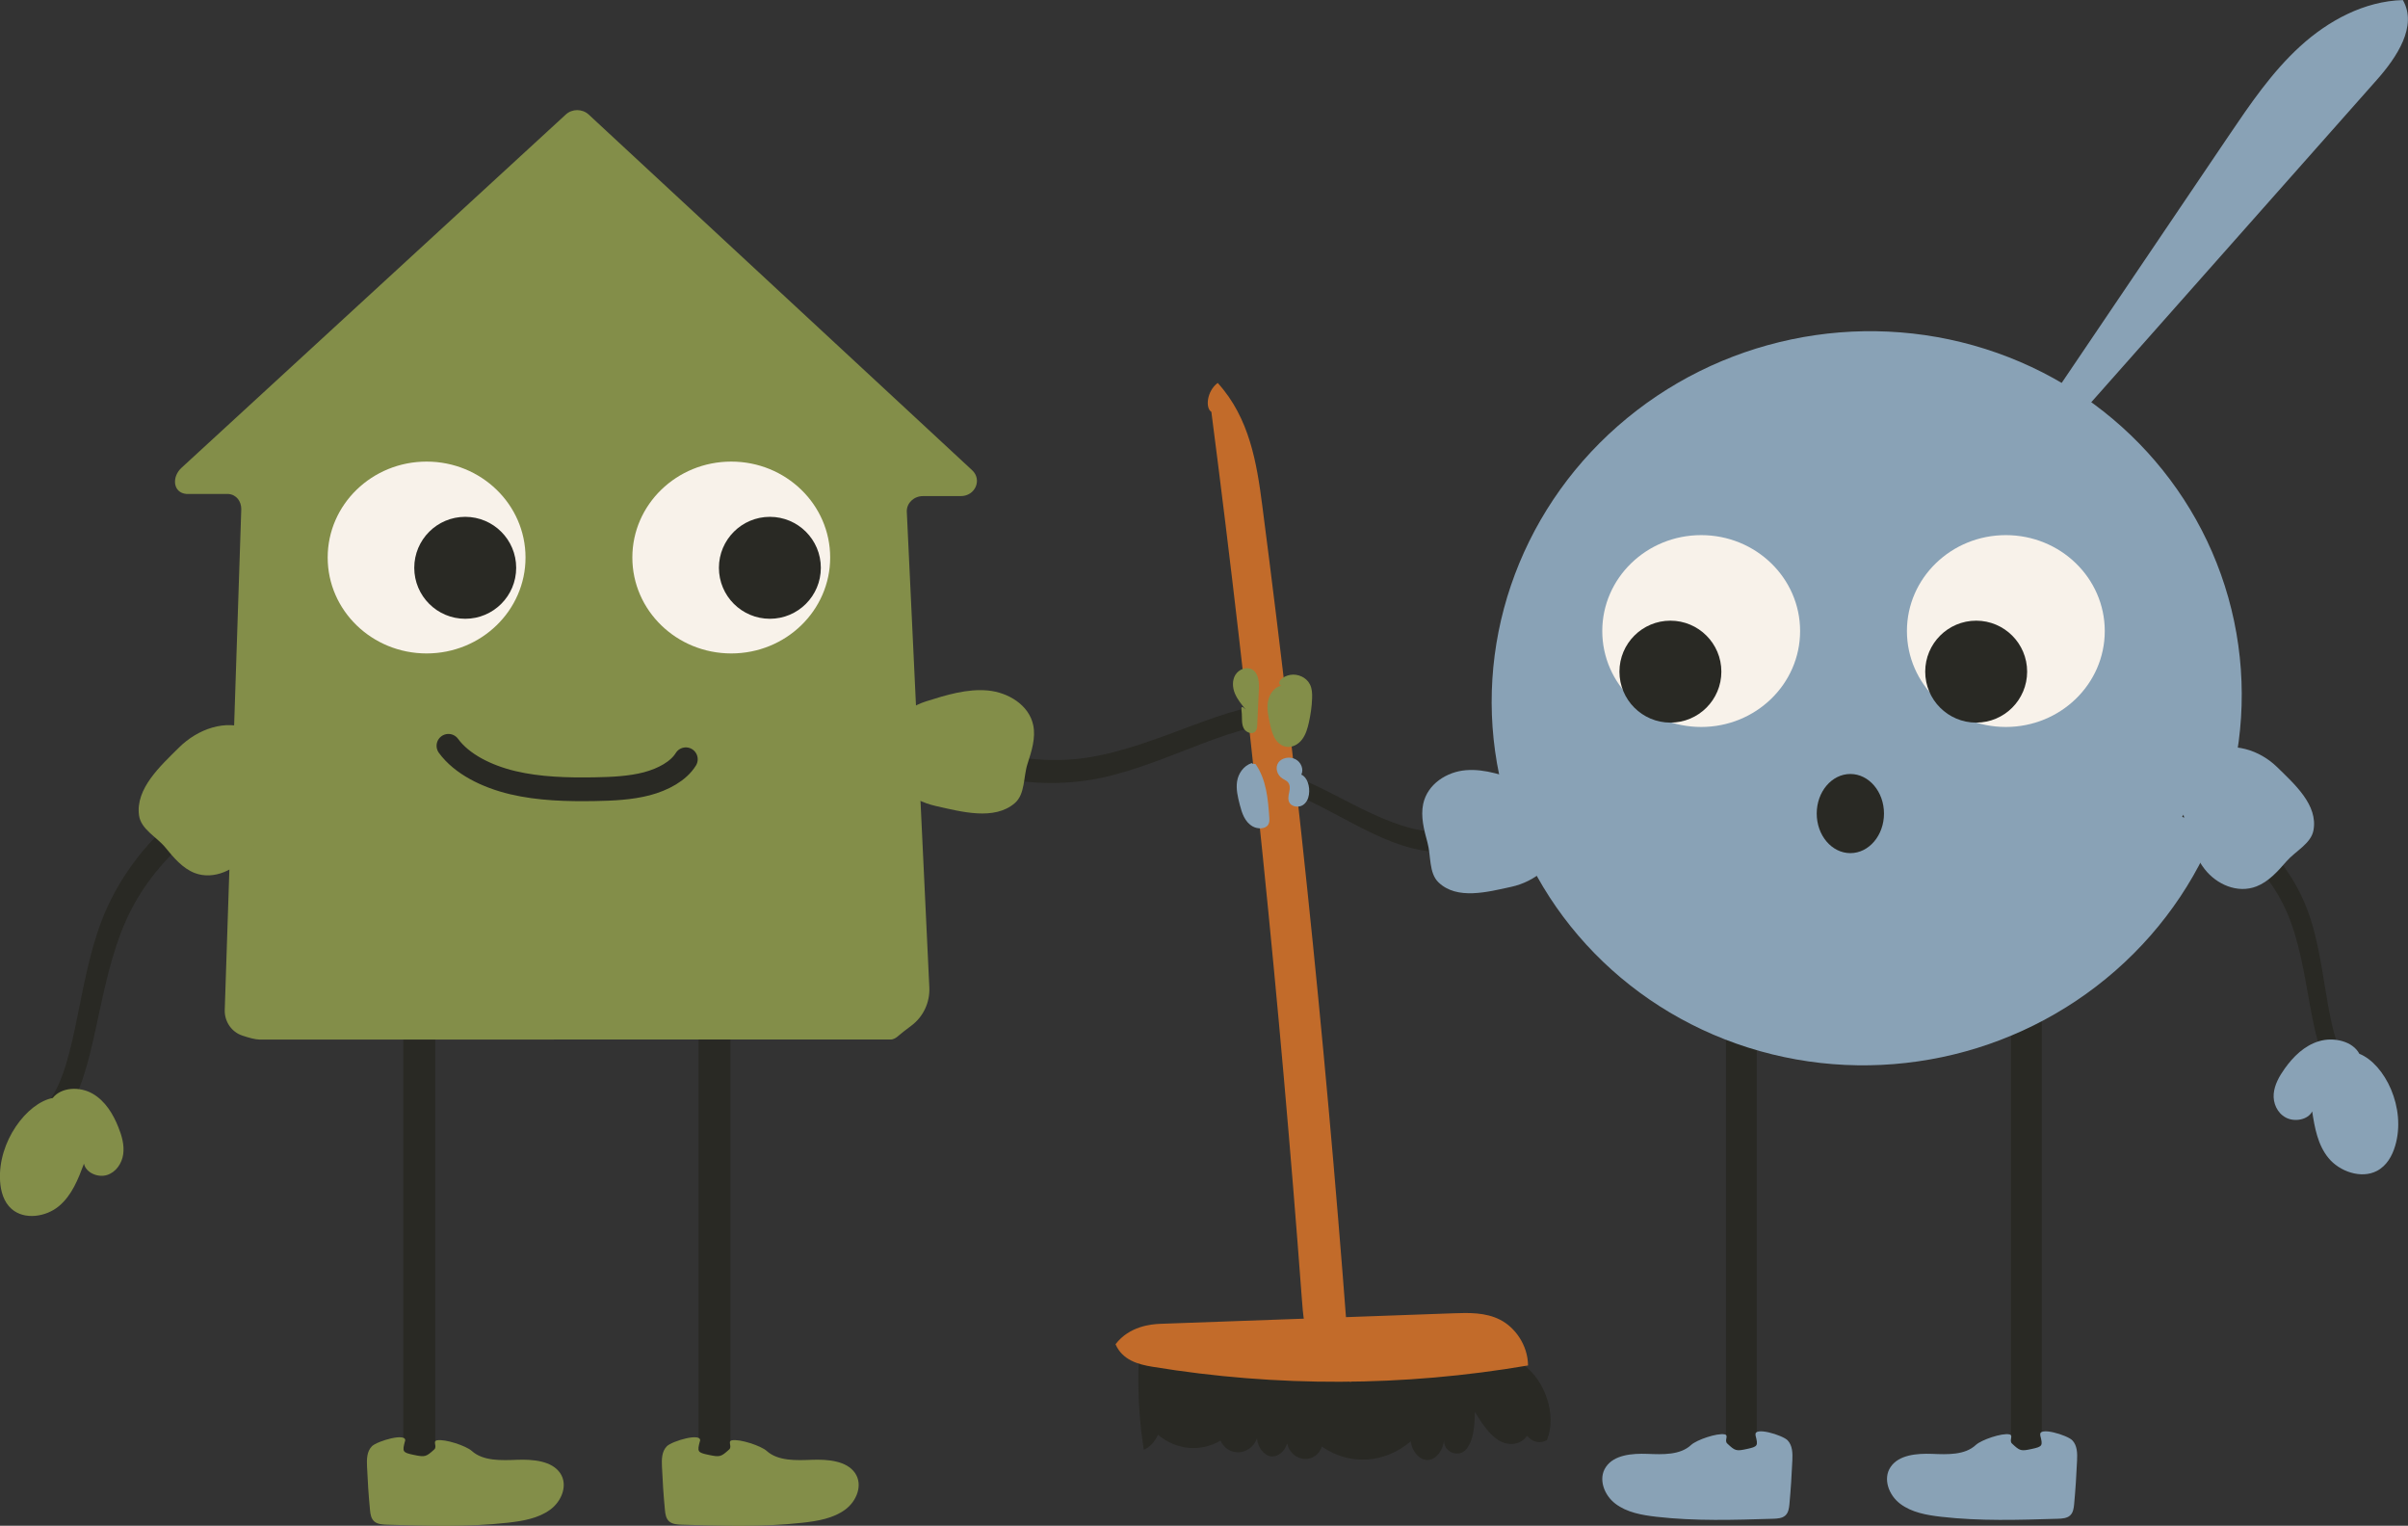 <?xml version="1.0" encoding="UTF-8"?>
<svg id="Layer_2" data-name="Layer 2" xmlns="http://www.w3.org/2000/svg" viewBox="0 0 304.3 192.77">
  <rect x="0" y="0" width="304.3" height="192.77" fill="#333333" stroke="none"/>
  <defs>
    <style>
      .cls-1 {
        fill: #c26b2a;
      }

      .cls-2 {
        fill: #292924;
      }

      .cls-3 {
        fill: #838e49;
      }

      .cls-4 {
        fill: #f8f2ea;
      }

      .cls-5 {
        fill: #89a2b6;
      }

      .cls-6 {
        fill: none;
        stroke: #292924;
        stroke-linecap: round;
        stroke-miterlimit: 10;
        stroke-width: 3px;
      }
    </style>
  </defs>
  <g id="Layer_3" data-name="Layer 3">
    <rect class="cls-2" x="88.28" y="115.77" width="4.03" height="69.43"/>
    <rect class="cls-2" x="50.97" y="115.77" width="4.03" height="69.43"/>
    <path class="cls-3" d="M30.62,130.84c-1.36-.45-2.26-1.77-2.22-3.23l2.09-63.28c0-.98-.59-1.83-1.63-1.92h-5.3c-1.72-.15-1.87-2.15-.64-3.29L71.51,14.46c.79-.73,2.07-.73,2.87,0l48.47,44.95c1.29,1.2.39,3.27-1.43,3.27h-4.79c-1.13,0-2.04.86-2.04,1.91l2.85,60.16c.09,1.9-.76,3.71-2.26,4.83-.7.53-1.35,1.02-1.61,1.26-.3.28-.65.5-1.03.5H32.74c-.47,0-1.31-.23-2.13-.5Z"/>
    <path class="cls-3" d="M88.45,182.08c-.36,1.34-.32,1.44,1.11,1.74s1.55.25,2.59-.69c.41-.38-.24-1.03.34-1.15.99-.2,3.68.69,4.4,1.34,1.43,1.29,3.71,1.2,5.72,1.12,2.01-.07,4.37.12,5.44,1.67,1.02,1.47.24,3.54-1.25,4.63-1.49,1.1-3.47,1.44-5.37,1.65-5.05.56-10.16.4-15.24.25-.57-.02-1.2-.05-1.62-.41-.41-.36-.49-.92-.54-1.43-.18-1.84-.3-3.69-.38-5.54-.04-.89-.03-1.87.62-2.53s4.49-1.79,4.19-.65Z"/>
    <path class="cls-3" d="M51.18,182.08c-.36,1.34-.32,1.44,1.11,1.74s1.55.25,2.59-.69c.41-.38-.24-1.03.34-1.15.99-.2,3.68.69,4.4,1.34,1.43,1.29,3.71,1.2,5.72,1.12,2.01-.07,4.37.12,5.44,1.67,1.02,1.47.24,3.54-1.25,4.63-1.49,1.1-3.47,1.44-5.37,1.65-5.05.56-10.16.4-15.24.25-.57-.02-1.2-.05-1.62-.41-.41-.36-.49-.92-.54-1.43-.18-1.84-.3-3.69-.38-5.54-.04-.89-.03-1.87.62-2.53s4.49-1.79,4.19-.65Z"/>
    <rect class="cls-2" x="218.11" y="115.03" width="3.89" height="69.43"/>
    <rect class="cls-2" x="254.13" y="115.03" width="3.89" height="69.43"/>
    <g>
      <ellipse class="cls-5" cx="235.89" cy="88.24" rx="47.44" ry="46.33" transform="translate(-13.08 50.26) rotate(-11.84)"/>
      <path class="cls-5" d="M256.5,54.35c8.37-12.38,16.73-24.76,25.1-37.13,2.72-4.02,5.48-8.09,9.06-11.36s8.14-5.72,12.99-5.85c1.89,3.29-.78,7.25-3.29,10.08-12.98,14.65-25.95,29.29-38.93,43.94-.35-.64-.7-1.27-4.94.32Z"/>
    </g>
    <path class="cls-5" d="M221.84,181.33c.35,1.34.31,1.44-1.07,1.74-1.38.3-1.5.25-2.5-.69-.4-.38.23-1.03-.32-1.15-.96-.2-3.55.69-4.25,1.34-1.38,1.29-3.58,1.2-5.52,1.12-1.94-.07-4.22.12-5.25,1.67-.99,1.47-.23,3.54,1.21,4.63,1.44,1.1,3.35,1.44,5.19,1.65,4.88.56,9.81.4,14.72.25.55-.02,1.16-.05,1.56-.41.4-.36.47-.92.52-1.43.17-1.84.29-3.69.37-5.54.04-.89.03-1.87-.6-2.53-.63-.66-4.34-1.79-4.04-.65Z"/>
    <path class="cls-5" d="M257.82,181.33c.35,1.34.31,1.44-1.07,1.74s-1.5.25-2.5-.69c-.4-.38.23-1.03-.32-1.15-.96-.2-3.55.69-4.25,1.34-1.38,1.29-3.58,1.2-5.52,1.12-1.94-.07-4.22.12-5.25,1.67-.99,1.47-.23,3.54,1.21,4.63,1.44,1.1,3.35,1.44,5.19,1.65,4.88.56,9.81.4,14.72.25.55-.02,1.16-.05,1.56-.41.4-.36.47-.92.52-1.43.17-1.84.29-3.69.37-5.54.04-.89.03-1.87-.6-2.53s-4.34-1.79-4.04-.65Z"/>
    <ellipse class="cls-4" cx="53.91" cy="70.44" rx="12.5" ry="12.12"/>
    <circle class="cls-2" cx="58.79" cy="71.74" r="6.44"/>
    <ellipse class="cls-4" cx="92.41" cy="70.44" rx="12.5" ry="12.12"/>
    <circle class="cls-2" cx="97.29" cy="71.74" r="6.44"/>
    <ellipse class="cls-4" cx="253.48" cy="79.73" rx="12.5" ry="12.12"/>
    <circle class="cls-2" cx="249.73" cy="84.86" r="6.44"/>
    <ellipse class="cls-4" cx="214.98" cy="79.73" rx="12.5" ry="12.12"/>
    <circle class="cls-2" cx="211.09" cy="84.86" r="6.44"/>
    <path class="cls-6" d="M56.67,94.23c1.68,2.3,4.81,3.87,8.14,4.66,3.33.79,6.89.88,10.39.82,2.21-.04,4.44-.14,6.53-.68,2.08-.55,4.02-1.6,4.94-3.1"/>
    <ellipse class="cls-2" cx="233.83" cy="102.79" rx="4.25" ry="5"/>
    <path class="cls-2" d="M116.07,90.32c4.1,3.48,12.51,6.7,21.21,5.42,9.04-1.34,18.4-7.25,24.58-6.69.58.83.59,1.77-.1,2.58-6.12-.43-15.54,5.68-24.37,6.97-9.81,1.44-18.94-2.06-23.58-6.07.9-.57,1.81-1.15,2.27-2.21Z"/>
    <path class="cls-3" d="M117.01,88.62c2.56-.81,5.2-1.62,7.82-1.38,2.62.25,5.22,1.86,5.74,4.39.33,1.6-.2,3.27-.72,4.87-.54,1.66-.28,3.83-1.62,4.98-2.59,2.22-6.74,1.08-9.95.36-3.22-.72-6.23-3.01-6.72-6.25-.49-3.24,2.61-6.08,5.45-6.97Z"/>
    <path class="cls-2" d="M193.8,101.06c-2.93,2.83-9.01,5.19-15.36,3.61-6.61-1.64-13.53-7.29-18.02-7.13-.41.7-.4,1.51.12,2.25,4.45-.05,11.42,5.77,17.87,7.37,7.17,1.78,13.77-.8,17.08-4.05-.67-.55-1.34-1.1-1.69-2.05Z"/>
    <path class="cls-5" d="M192.47,98.86c-2.35-.86-4.77-1.74-7.2-1.55-2.43.19-4.88,1.74-5.42,4.26-.34,1.59.1,3.28.54,4.88.46,1.67.16,3.83,1.38,5.02,2.34,2.27,6.21,1.23,9.2.58,2.99-.65,5.84-2.87,6.37-6.1.53-3.23-2.27-6.14-4.87-7.09Z"/>
    <path class="cls-2" d="M275.74,103.21c4.4,1.21,10.49,5.55,13.32,12.2,2.94,6.92,2.58,16.21,5.69,20.24.88.01,1.59-.43,1.89-1.28-2.99-4.05-2.51-13.48-5.38-20.23-3.19-7.5-9.81-12.2-14.84-13.54-.04.9-.07,1.8-.67,2.62Z"/>
    <path class="cls-5" d="M275.93,102.96c.57,2.43,1.18,4.94,2.68,6.86,1.5,1.92,4.14,3.11,6.55,2.17,1.51-.59,2.68-1.89,3.77-3.15,1.14-1.31,3.11-2.25,3.42-3.92.61-3.21-2.4-5.85-4.59-8-2.19-2.14-5.61-3.29-8.6-1.95-2.99,1.34-3.87,5.28-3.23,7.97Z"/>
    <path class="cls-2" d="M31.93,101.32c-5.14,1.57-12.39,6.93-15.99,14.94-3.74,8.34-3.81,19.4-7.61,24.31-1.02.04-1.81-.46-2.12-1.47,3.66-4.92,3.59-16.15,7.26-24.28,4.07-9.04,11.94-14.85,17.82-16.6,0,1.07,0,2.14.64,3.1Z"/>
    <path class="cls-3" d="M34.46,100.5c-.7,2.59-1.44,5.26-3.06,7.33-1.62,2.07-4.38,3.4-6.8,2.47-1.52-.59-2.65-1.93-3.71-3.23-1.11-1.35-3.08-2.29-3.32-4.05-.47-3.38,2.72-6.26,5.06-8.58,2.34-2.32,5.89-3.62,8.89-2.29,2.99,1.33,3.71,5.48,2.94,8.35Z"/>
    <path class="cls-3" d="M6.66,138.73c1.1-1.4,3.44-1.47,5.04-.55s2.6,2.58,3.26,4.24c.44,1.09.77,2.26.61,3.41-.16,1.15-.9,2.27-2.05,2.63s-2.66-.29-2.91-1.43c-.73,1.95-1.52,3.98-3.15,5.35s-4.36,1.8-5.99.37c-1.01-.88-1.38-2.24-1.46-3.53-.31-4.99,3.4-9.86,6.64-10.49Z"/>
    <path class="cls-5" d="M298.16,133.16c-.82-1.6-3.23-2.17-5.1-1.61-1.87.56-3.27,1.97-4.33,3.45-.7.98-1.3,2.05-1.4,3.2s.42,2.41,1.53,3c1.11.6,2.82.28,3.33-.78.32,2.06.69,4.21,2.06,5.89,1.37,1.68,4.11,2.68,6.12,1.63,1.24-.65,1.93-1.9,2.3-3.14,1.45-4.81-1.3-10.36-4.52-11.66Z"/>
    <path class="cls-2" d="M143.92,171.55c-.19,3.88.02,7.8.62,11.62.75-.31,1.4-1,1.79-1.89,2.32,1.93,5.39,2.22,7.9.74.98,2.09,3.77,1.92,4.61-.27.12,1.14.87,2.11,1.73,2.25s1.77-.57,2.09-1.63c.54,2.4,3.61,2.67,4.39.4,3.47,2.42,7.94,2.16,11.23-.67.16,1.36,1.18,2.45,2.22,2.36s1.96-1.33,1.99-2.7c-.23,1.68,1.81,2.5,2.78,1.37s1.08-3.04,1.11-4.75c.84,1.36,1.71,2.75,2.9,3.53s2.79.77,3.7-.5c.65.81,1.69,1.04,2.51.54,1.32-3.32-.37-7.59-2.86-9.42-2.49-1.82-5.48-1.85-8.33-1.83-7.15.05-14.3.1-21.45.21-6.3.1-12.61.24-18.94.65Z"/>
    <path class="cls-1" d="M153.08,52.03c4.84,37.38,8.65,74.73,11.43,112,.15,2.04.31,4.13,1.22,6.12.9,1.98,2.72,3.87,4.97,4.45-2.65-36.83-6.38-73.74-11.18-110.68-.69-5.35-1.6-11.1-5.64-15.54-1.38,1.05-1.58,3.16-.8,3.66Z"/>
    <path class="cls-1" d="M146.63,167.26c12.34-.44,24.67-.88,37.01-1.33,2-.07,4.06-.13,5.92.81s3.51,3.16,3.54,5.78c-15.74,2.69-31.74,2.75-47.49.16-1.76-.29-3.76-.82-4.64-2.84,1.75-2.3,4.55-2.54,5.66-2.58Z"/>
    <path class="cls-3" d="M161.87,86.64c-.89.22-1.48,1.1-1.64,2s.04,1.82.23,2.71c.14.63.28,1.27.59,1.84s.83,1.05,1.47,1.16c.77.14,1.56-.3,2.03-.93s.69-1.4.86-2.17c.22-1,.37-2.01.4-3.03.02-.6,0-1.22-.28-1.76-.44-.88-1.52-1.36-2.49-1.19s-1.79.94-1.17,1.36Z"/>
    <path class="cls-3" d="M157.44,89.66c-.53-.63-1.06-1.27-1.38-2.03s-.37-1.67.06-2.37,1.41-1.08,2.12-.67c.83.48.89,1.64.84,2.59-.07,1.46-.13,2.93-.2,4.39-.01.29-.04.61-.23.83-.39.46-1.22.15-1.49-.4s-.2-1.19-.23-1.79-.25-1.3.5-.56Z"/>
    <path class="cls-5" d="M164.45,97.87c.33-.66-.02-1.57-.75-1.95s-1.74-.18-2.16.44-.18,1.55.52,2c.21.14.46.24.64.41.37.36.31.9.21,1.36s-.2.98.1,1.38c.35.45,1.12.52,1.6.23s.72-.81.8-1.34c.16-1.07-.23-2.23-.97-2.53Z"/>
    <path class="cls-5" d="M158.18,96.41c-1.05.35-1.7,1.34-1.85,2.32s.09,1.97.34,2.94c.27,1.05.63,2.2,1.66,2.76.62.34,1.58.33,1.93-.23.18-.28.16-.62.14-.94-.16-2.31-.36-4.73-1.73-6.72-.24-.02-.47-.04-.49-.14Z"/>
  </g>
</svg>